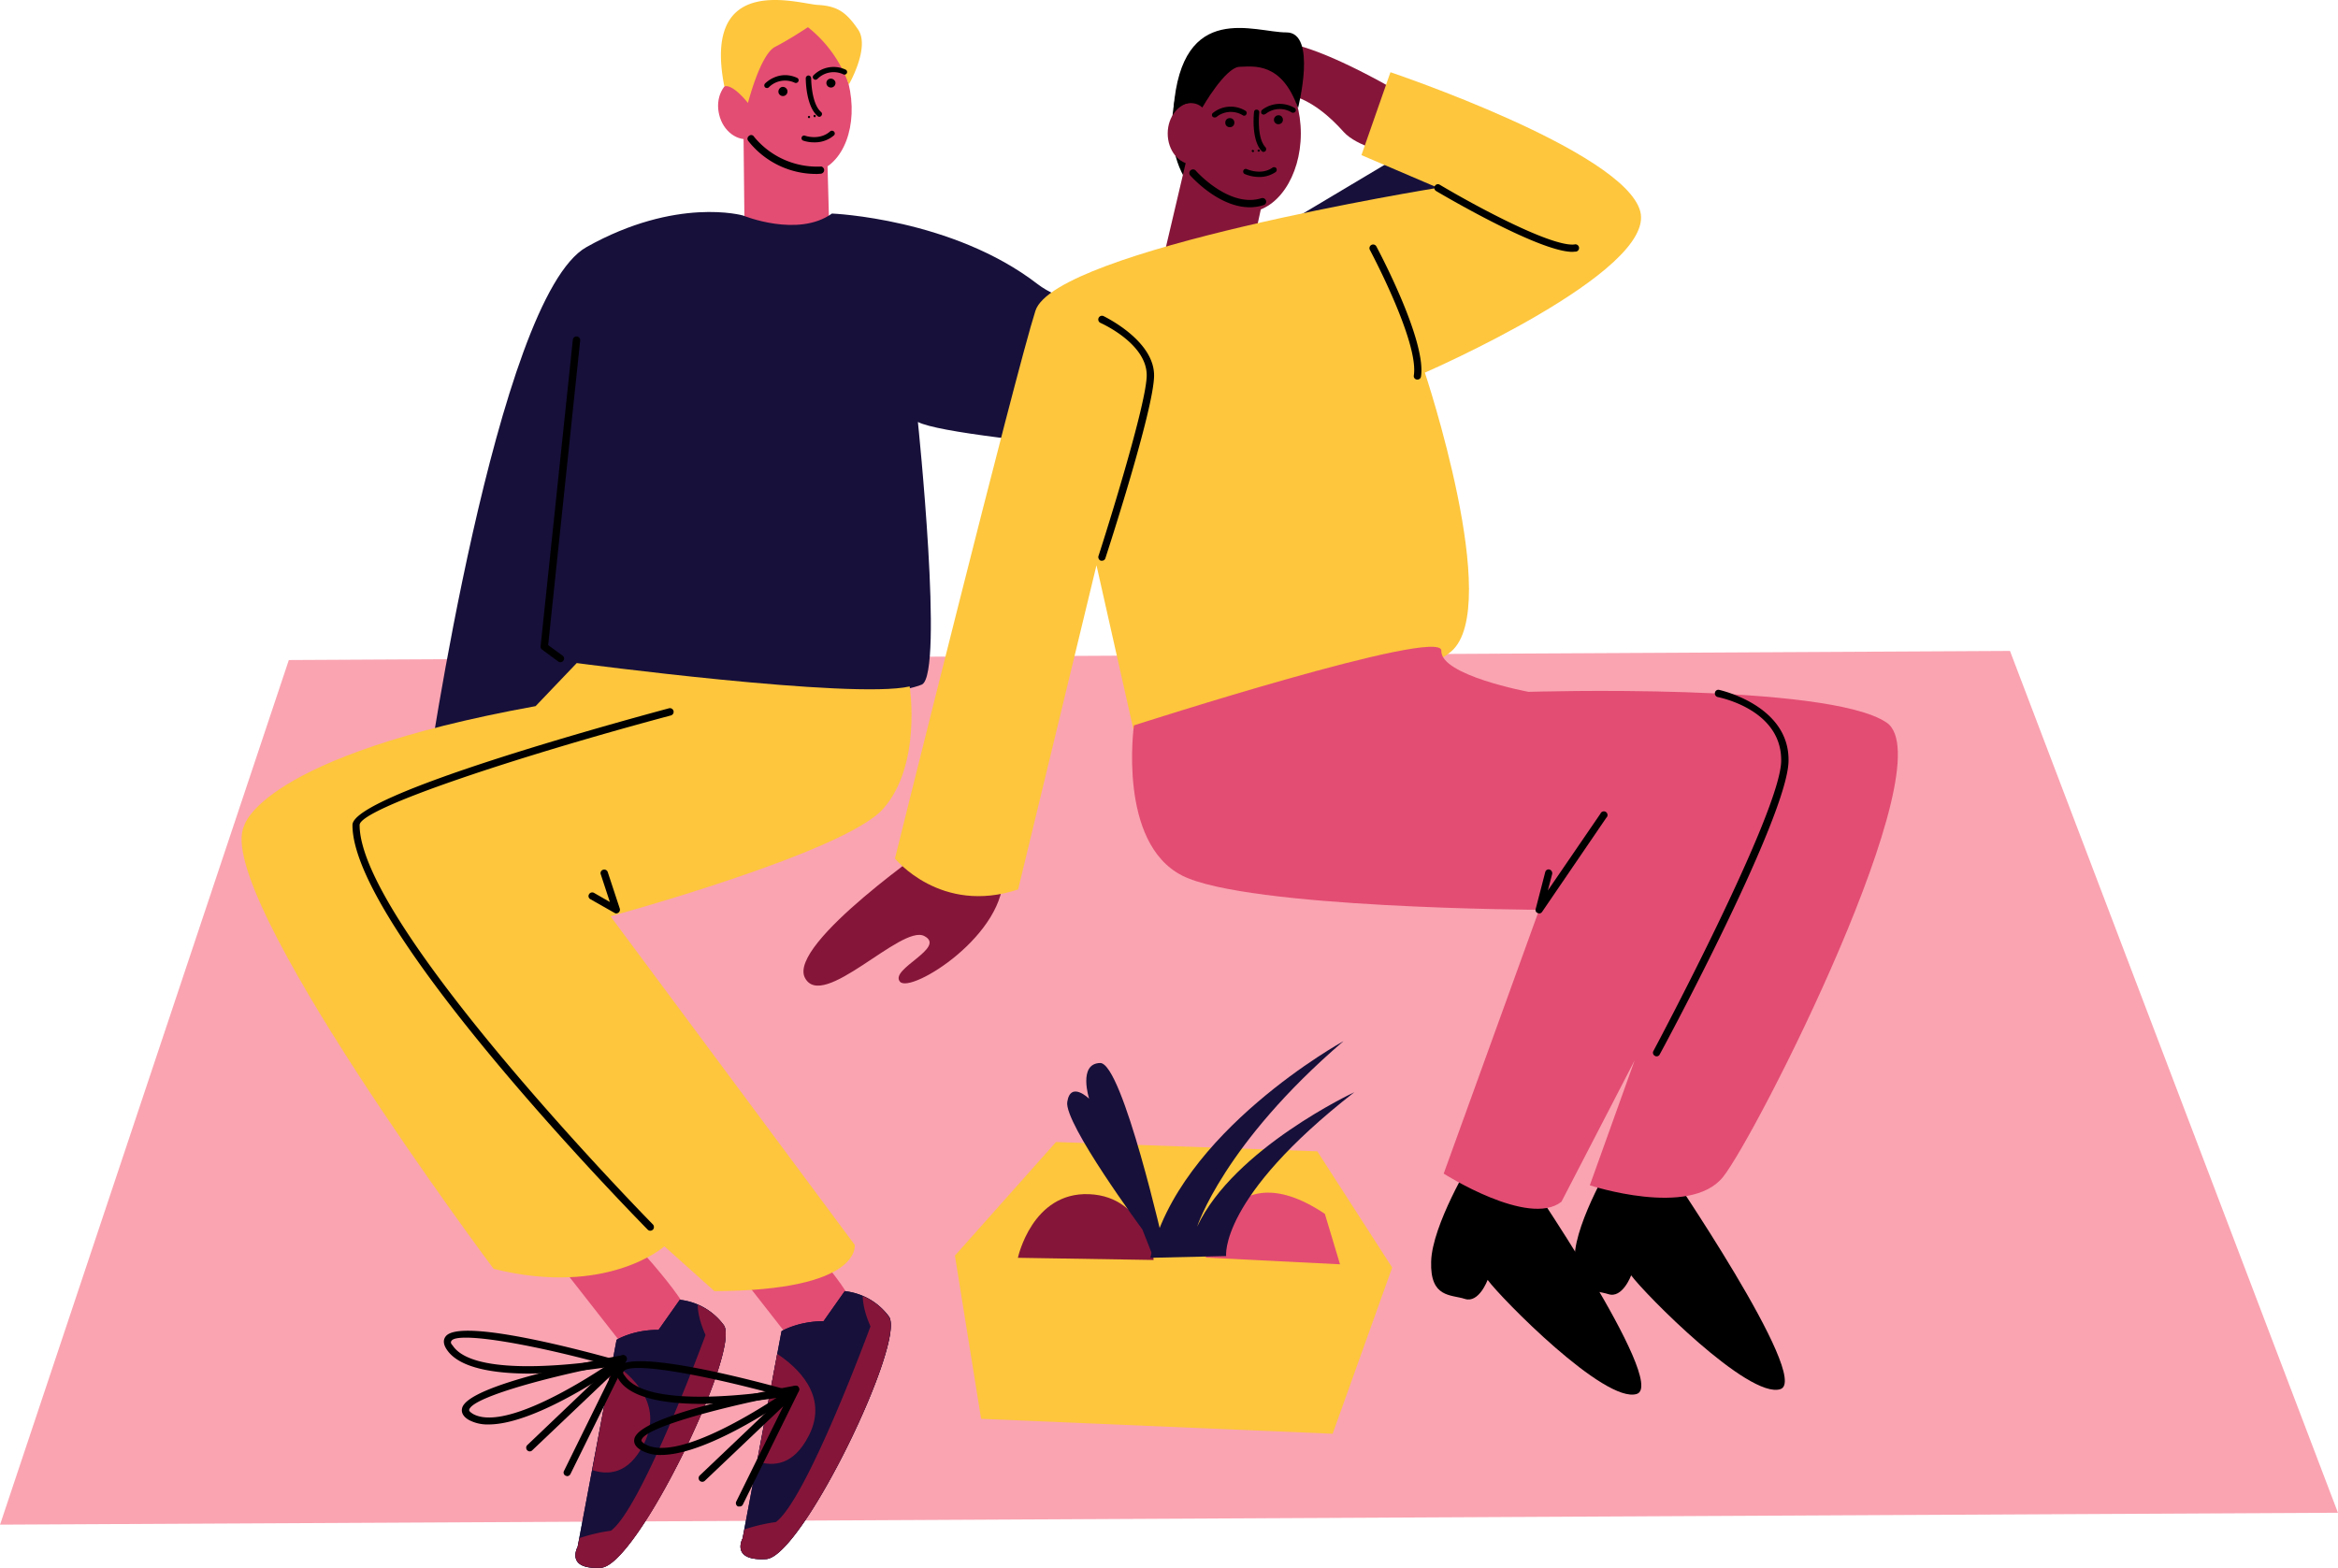 <svg xmlns="http://www.w3.org/2000/svg" width="1080" height="724.4" viewBox="0 0.029 1080 724.437" style=""><g><g data-name="Слой 2"><g data-name="Pride106_386029302"><g data-name="Layer 6"><path d="M0 704.5L133.4 305l795.1-4.2L1080 699z" fill="#faa4b1"></path><path d="M441.1 580.2l46.7-52.5 120.7 4.3 34.6 53.7-27.5 76.8-162.4-6.9z" fill="#fdc63d"></path><path d="M470.2 581.2l62.7 1s-3.4-29.3-29.8-30.4-32.9 29.4-32.9 29.4z" fill="#851639"></path><path d="M557 581.1s9.3-50.8 55-20.2l7 23.3z" fill="#e34d73"></path><path d="M620.6 481.1s-76.4 42-89.2 100.1l35-.8s-3.4-26.9 59.2-75.7c0 0-55.7 26-72.6 62.1 0 0 12.2-38.2 67.6-85.7z" fill="#17103a"></path><path d="M527.7 568.1s-36.2-49-34.7-58.9 10.1-1.5 10.1-1.5-5.2-16.3 5.1-16.5 29.6 85.2 29.6 85.2l-4.9 4.9z" fill="#17103a"></path><path d="M642.4 71s-15.6-3.2-21.7-10-14.6-14.6-25.4-17.3-16.2-21.8-8.5-23.8 25.5 4.1 50.6 17.7 23 15.4 23 15.4z" fill="#851639"></path><path d="M551.8 29.7l-4.3.6s-14.2 30.3.7 53.6 21.2-29.2 21.2-29.2z"></path><path d="M551.1 61.7c0-20 11.2-36.3 24.9-36.3s24.9 16.3 24.9 36.3S589.7 98 576 98s-24.9-16.2-24.9-36.3z" fill="#851639"></path><path d="M343.6 50.2c-4.8-19.4 2.1-37.9 15.5-41.1s28 9.8 32.8 29.3-2.2 37.9-15.6 41.2-28-9.9-32.7-29.4z" fill="#e34d73"></path><path d="M571.1 57.5l-17.5-7.2-17.4 74s14.5 17 39.7 2.7l13.3-61.8z" fill="#851639"></path><path d="M361.9 41.4l-18.7-2.9.8 76.1s18.1 13 39.1-6.9l-1.7-63.1z" fill="#e34d73"></path><path d="M539.4 61.7c0-7.9 5.3-14.3 11.7-14.3s11.8 6.4 11.8 14.3S557.6 76 551.1 76s-11.7-6.4-11.7-14.3z" fill="#851639"></path><path d="M332.2 53c-1.9-7.6 1.7-15.1 8-16.7s12.9 3.5 14.7 11.1-1.6 15.2-7.9 16.7-13-3.4-14.8-11.1z" fill="#e34d73"></path><path d="M542.1 50.3s8-5.5 13.3-.6c0 0 10.6-18.6 17.2-18.8s19.5-2.3 27 19.1c0 0 9-35.1-5.4-35s-48.3-15-52.1 35.3z"></path><path d="M334.6 40s3-2 10.9 7.6c0 0 5.7-22.4 12.5-25.9s15.2-9.1 15.2-9.1a58.6 58.6 0 0 1 18.9 26.5s9.9-17.2 4.3-25.4-9.7-10.9-18.7-11.4S324.1-13 334.6 40z" fill="#fdc63d"></path><path d="M251.4 575.2l41.4 52.9s31.1-9.8 24.1-23.4-38.5-46-38.5-46z" fill="#e34d73"></path><path d="M326.9 570l41.4 52.9s31-9.9 24-23.4-38.4-46.1-38.4-46.1z" fill="#e34d73"></path><path d="M197 361.2s32.2-223.6 73.9-247 72.3-14.6 72.3-14.6 25.3 10.4 41.1-.9c0 0 55.6 2.2 95 32.6s181.8-7.2 181.8-7.2l-47 91.6S442.2 204.4 424 195c0 0 12.1 116 1.9 121.3S197 361.2 197 361.2z" fill="#17103a"></path><path d="M112.8 381.5s7.4-32.1 134.6-55.2l19-19.9s127.4 16.9 153.8 10.8c0 0 5.7 36.4-12.3 56.6S282 423.4 282 423.4l112.8 151.8s3.7 21.2-64.8 21.4l-23.1-20.7s-26.3 23.5-78.9 10.4c0 0-130.4-174.3-115.2-204.8z" fill="#fdc63d"></path><path d="M266.8 714.8l18-95.7s7.6-4.7 19.4-4.6l9.8-13.9a29.1 29.1 0 0 1 20.3 11.7c8.2 11.1-40 111.1-56.7 112.1s-10.8-9.6-10.8-9.6z" fill="#17103a"></path><path d="M266.8 714.8l18-95.7s7.6-4.7 19.4-4.6l9.8-13.9a29.1 29.1 0 0 1 20.3 11.7c8.2 11.1-40 111.1-56.7 112.1s-10.8-9.6-10.8-9.6z" fill="#17103a"></path><path d="M322.3 602.9c0 3.1.8 7.6 3.6 14 0 0-29.3 79.8-43.7 90.4a80.1 80.1 0 0 0-14.5 3.4l-.9 4.2s-5.8 10.4 10.9 9.5 64.8-100.9 56.6-112.1a28.5 28.5 0 0 0-12-9.4z" fill="#851639"></path><path d="M282.8 629.6l-9.2 49.7c7.1 2.3 16.6 2.2 23.8-12.1 9.5-18.7-6.1-32-14.6-37.6z" fill="#851639"></path><path d="M343 710.9l18-95.8s7.6-4.6 19.4-4.6l9.8-13.9a29.3 29.3 0 0 1 20.4 11.7c8.1 11.2-40.1 111.1-56.7 112.1s-10.9-9.5-10.9-9.5z" fill="#17103a"></path><path d="M343 710.9l18-95.8s7.6-4.6 19.4-4.6l9.8-13.9a29.3 29.3 0 0 1 20.4 11.7c8.1 11.2-40.1 111.1-56.7 112.1s-10.9-9.5-10.9-9.5z" fill="#17103a"></path><path d="M398.5 598.9c.1 3.1.8 7.6 3.6 14 0 0-29.3 79.8-43.7 90.4a80.1 80.1 0 0 0-14.5 3.4l-.9 4.2s-5.7 10.4 10.9 9.5 64.8-100.9 56.6-112a27.5 27.5 0 0 0-12-9.5z" fill="#851639"></path><path d="M359 625.6l-9.2 49.7c7.1 2.3 16.7 2.2 23.9-12.1 9.4-18.7-6.2-32-14.7-37.6z" fill="#851639"></path><path d="M579.2 112.2l70.6-42.1 39.6 17.8-90 43.7z" fill="#17103a"></path><path d="M432.5 388.9s-68.8 47.2-60.7 62.9 44.5-24.7 55.1-19.3-16.1 15.2-11.2 21.1 50-22.2 47.6-50.5-30.8-14.2-30.8-14.2z" fill="#851639"></path><path d="M413.4 396.7s21.1 26.2 56.9 14.3l36.2-149.8 19 84.5s121-24.1 144.9-44.7-12.2-128.8-12.2-128.8 106.9-46.5 99.5-74.5-115.4-64.3-115.4-64.3l-13.4 38.3 35.3 15.1s-176.8 28.6-185.9 56.8-64.9 253.1-64.9 253.1z" fill="#fdc63d"></path><path d="M661.1 583c.4-16.9 18.6-46.8 18.6-46.8l23.3 4.3s67.8 98.9 53.1 103.6-62.8-44.3-68.9-52.7c0 0-4 10.9-10.5 8.8s-16.1-.4-15.6-17.2z"></path><path d="M727.4 580.8c.4-16.8 18.6-46.7 18.6-46.7l23.3 4.2s67.8 99 53.1 103.6-62.8-44.2-68.9-52.6c0 0-4 10.8-10.5 8.7s-16.1-.3-15.6-17.2z"></path><path d="M523.8 335.2s-7.6 54.2 22.3 69.4S711 420.4 711 420.4l-44.1 121.9s39.2 25 54.4 13l33.8-65.3-20.7 57.7s46.2 15.2 61.5-3.8 102.8-191.5 75.6-210-165.4-14.2-165.4-14.2-40.8-7.6-40.3-19-142 34.5-142 34.5z" fill="#e34d73"></path></g><path d="M765.3 488.1a1.1 1.1 0 0 1-.8-.2 1.6 1.6 0 0 1-.7-2.3c.6-1.1 58.6-109.9 59-133.9s-29-29.5-29.3-29.6a1.7 1.7 0 0 1-1.3-2 1.6 1.6 0 0 1 2-1.3c.3.1 32.5 7.1 32 32.9s-57 131-59.5 135.5a1.5 1.5 0 0 1-1.4.9z"></path><path d="M711 422.1l-.7-.2a1.5 1.5 0 0 1-.9-1.9l4.4-17a1.6 1.6 0 0 1 2-1.2 1.8 1.8 0 0 1 1.2 2.1l-2 7.6 24.3-35.5a1.7 1.7 0 1 1 2.7 1.9l-29.6 43.4a1.7 1.7 0 0 1-1.4.8z"></path><path d="M654.7 175.4h-.2a1.6 1.6 0 0 1-1.4-1.9c2.4-15.5-20.1-57.6-20.3-58a1.7 1.7 0 0 1 .7-2.3 1.7 1.7 0 0 1 2.3.7c.9 1.7 23.2 43.5 20.6 60.1a1.6 1.6 0 0 1-1.7 1.4z"></path><path d="M726.4 116.4c-15.6 0-61.1-27-63-28.1a1.7 1.7 0 0 1-.6-2.3 1.6 1.6 0 0 1 2.3-.6c16.8 10 51.4 28.6 62.1 27.6a1.7 1.7 0 1 1 .3 3.3z"></path><path d="M509 259.1h-.5a1.8 1.8 0 0 1-1.1-2.1c.3-.7 21.9-68.2 22.3-83.2s-21.2-24.5-21.4-24.6a1.7 1.7 0 0 1 1.5-3.1c.9.5 23.7 11.5 23.3 27.8s-21.6 81.3-22.5 84.1a1.6 1.6 0 0 1-1.6 1.1z"></path><path d="M258.9 306a1.7 1.7 0 0 1-1-.3l-7.5-5.5a1.7 1.7 0 0 1-.7-1.5L264.6 157a1.7 1.7 0 0 1 1.9-1.5 1.7 1.7 0 0 1 1.5 1.8l-14.8 140.8 6.7 4.9a1.6 1.6 0 0 1 .3 2.3 1.5 1.5 0 0 1-1.3.7z"></path><path d="M377.6 80.4a39.9 39.9 0 0 1-32-15.3 1.6 1.6 0 0 1 .4-2.3 1.5 1.5 0 0 1 2.3.4A37.7 37.7 0 0 0 379 77c.8-.2 1.7.7 1.7 1.6a1.7 1.7 0 0 1-1.6 1.7z"></path><path d="M577.3 95.8c-14.4 0-26.8-14-27.4-14.6a1.7 1.7 0 1 1 2.5-2.3c.1.2 15.5 17.4 30.3 12.7a1.7 1.7 0 0 1 2.1 1.1 1.6 1.6 0 0 1-1.1 2.1 20.8 20.8 0 0 1-6.4 1z"></path><path d="M300.4 568.7a1.7 1.7 0 0 1-1.2-.5c-5.6-5.7-136.6-139.3-136.4-187 0-14 121.8-47.3 146.2-53.9a1.7 1.7 0 1 1 .9 3.3c-70.7 18.9-143.7 43-143.8 50.6-.1 46.3 134.1 183.2 135.5 184.6a1.8 1.8 0 0 1 0 2.4 2.1 2.1 0 0 1-1.2.5z"></path><path d="M284.7 422.1a1.6 1.6 0 0 1-.9-.3l-11.1-6.3a1.6 1.6 0 0 1-.6-2.3 1.7 1.7 0 0 1 2.3-.6l7.3 4.2-4.2-12.8a1.6 1.6 0 0 1 1.1-2.1 1.7 1.7 0 0 1 2.1 1l5.6 17a1.7 1.7 0 0 1-.6 1.8 2.1 2.1 0 0 1-1 .4z"></path><path d="M244.6 634.7c-16 0-32.3-2.4-38.1-10.9-2.1-3-1.6-5-.7-6.2 6.4-9 65.7 7.1 77.5 10.4a1.7 1.7 0 0 1 1.2 1.7 1.7 1.7 0 0 1-1.4 1.6 257.4 257.4 0 0 1-38.5 3.4zm-29.3-16.6c-3.7 0-6.1.4-6.8 1.5s.5 1.9.7 2.3c8.9 13 48.3 9.4 65.4 7.2-23.8-6.3-47.8-11-59.3-11z"></path><path d="M225.7 658.2a18.4 18.4 0 0 1-9-2c-3.2-1.8-3.6-3.9-3.3-5.3 1.8-10.9 62.1-22.5 74.2-24.7a1.7 1.7 0 0 1 1.8 1 1.6 1.6 0 0 1-.6 2c-1.8 1.4-40.3 29-63.1 29zm54.5-27.2c-31.7 6.3-62.6 15.2-63.5 20.5-.1.7 1.3 1.5 1.7 1.8 13.6 7.7 47.5-12.8 61.8-22.3z"></path><path d="M262 682.1l-.7-.2a1.6 1.6 0 0 1-.8-2.2l21.7-44.1-36.3 34.5a1.6 1.6 0 0 1-2.4 0 1.7 1.7 0 0 1 .1-2.4l43.1-41.1a1.8 1.8 0 0 1 2.2-.1 1.9 1.9 0 0 1 .5 2.1l-25.9 52.5a1.8 1.8 0 0 1-1.5 1z"></path><path d="M324.2 648.7c-16 0-32.3-2.3-38.1-10.8-2.1-3.1-1.6-5.1-.7-6.2 6.4-9 65.7 7 77.5 10.3a2 2 0 0 1 1.2 1.8 1.6 1.6 0 0 1-1.4 1.5 243.4 243.4 0 0 1-38.5 3.4zm-29.3-16.6c-3.7 0-6 .5-6.8 1.5s.5 2 .7 2.4c8.9 13 48.3 9.4 65.4 7.2-23.8-6.3-47.8-11.1-59.3-11.1z"></path><path d="M305.3 672.3a17.6 17.6 0 0 1-9-2.1c-3.2-1.8-3.6-3.8-3.3-5.2 1.8-11 62.1-22.5 74.2-24.7a1.6 1.6 0 0 1 1.8.9 1.7 1.7 0 0 1-.6 2.1c-1.8 1.3-40.3 29-63.1 29zm54.6-27.2c-31.8 6.3-62.7 15.1-63.6 20.4-.1.7 1.3 1.6 1.7 1.8 13.6 7.8 47.5-12.7 61.9-22.2z"></path><path d="M341.6 696.1h-.7a1.7 1.7 0 0 1-.8-2.3l21.7-44-36.3 34.5a1.7 1.7 0 0 1-2.3-2.5l43.1-41a1.8 1.8 0 0 1 2.2-.2 2 2 0 0 1 .5 2.2l-25.9 52.5a1.6 1.6 0 0 1-1.5.8z"></path><g><path d="M561.1 54.3a1.3 1.3 0 0 1-1-.4 1.2 1.2 0 0 1 .2-1.7 13.1 13.1 0 0 1 15-1 1.2 1.2 0 0 1 .4 1.7 1.1 1.1 0 0 1-1.6.4 10.6 10.6 0 0 0-12.2.8 1.2 1.2 0 0 1-.8.2z"></path><path d="M583.8 53a1.8 1.8 0 0 1-1-.4 1.4 1.4 0 0 1 .2-1.8 13.4 13.4 0 0 1 15-.9 1.2 1.2 0 0 1 .4 1.7 1.4 1.4 0 0 1-1.7.4 10.5 10.5 0 0 0-12.1.7z"></path><path d="M583.7 70.2a1.1 1.1 0 0 1-.9-.4c-4.9-5.2-3.6-17.5-3.5-18a1.1 1.1 0 0 1 1.3-1.1 1.2 1.2 0 0 1 1.1 1.4c0 .1-1.3 11.6 2.9 16a1.4 1.4 0 0 1-.1 1.8 1.1 1.1 0 0 1-.8.3z"></path><path d="M581.6 81.8a17.3 17.3 0 0 1-6.7-1.4 1.3 1.3 0 0 1-.5-1.7 1.2 1.2 0 0 1 1.6-.5c.1 0 6.5 3 11.8-.7a1.3 1.3 0 0 1 1.8.3 1.4 1.4 0 0 1-.3 1.7 13.2 13.2 0 0 1-7.7 2.3z"></path><path d="M579.3 69.8a.5.5 0 0 1-.5.5.6.6 0 0 1-.6-.5.5.5 0 0 1 .5-.5.6.6 0 0 1 .6.5z"></path><circle cx="568.1" cy="56.7" r="2.1"></circle><path d="M592.6 55.1a2 2 0 0 1-1.8 2.3 2 2 0 0 1-2.3-1.8 2.1 2.1 0 0 1 1.8-2.3 2 2 0 0 1 2.3 1.8z"></path><path d="M582 69.6a.5.5 0 0 1-.5.5.5.5 0 0 1-.6-.4.6.6 0 0 1 .5-.6.6.6 0 0 1 .6.5z"></path></g><g><path d="M354.3 40.7a1.6 1.6 0 0 1-.9-.3 1.3 1.3 0 0 1 0-1.8s6.2-6.5 14.8-2.6a1.2 1.2 0 0 1 .6 1.6 1.3 1.3 0 0 1-1.6.7 10.6 10.6 0 0 0-12 2 1.2 1.2 0 0 1-.9.4z"></path><path d="M376.7 36.9a1.8 1.8 0 0 1-.9-.4 1.2 1.2 0 0 1 0-1.7 13.1 13.1 0 0 1 14.8-2.6 1.2 1.2 0 0 1-1 2.2 10.5 10.5 0 0 0-12 2.1 1.8 1.8 0 0 1-.9.4z"></path><path d="M378.5 54a1.1 1.1 0 0 1-.8-.3c-5.5-4.7-5.5-17-5.5-17.5a1.3 1.3 0 0 1 1.2-1.3 1.3 1.3 0 0 1 1.3 1.3c0 .1 0 11.7 4.6 15.6a1.2 1.2 0 0 1 .1 1.7 1.2 1.2 0 0 1-.9.5z"></path><path d="M376.1 65.8a15.4 15.4 0 0 1-5.1-.8 1.2 1.2 0 0 1-.7-1.5 1.2 1.2 0 0 1 1.5-.8c.1.1 6.8 2.4 11.7-2a1.3 1.3 0 0 1 1.8.2 1.2 1.2 0 0 1-.1 1.7 13.5 13.5 0 0 1-9.1 3.2z"></path><path d="M374.2 54c0 .3-.2.6-.4.6a.5.5 0 1 1-.2-1c.3-.1.5.1.6.4z"></path><path d="M363.7 41.8a2.1 2.1 0 0 1-4.1 1 2.3 2.3 0 0 1 1.6-2.6 2.2 2.2 0 0 1 2.5 1.6z"></path><path d="M385.9 38a2.1 2.1 0 0 1-4.1.9 2 2 0 0 1 1.6-2.5 2.2 2.2 0 0 1 2.5 1.6z"></path><path d="M376.8 53.5a.6.6 0 0 1-.4.7.6.6 0 0 1-.6-.5.5.5 0 0 1 .4-.6c.3 0 .6.2.6.4z"></path></g></g></g></g></svg>